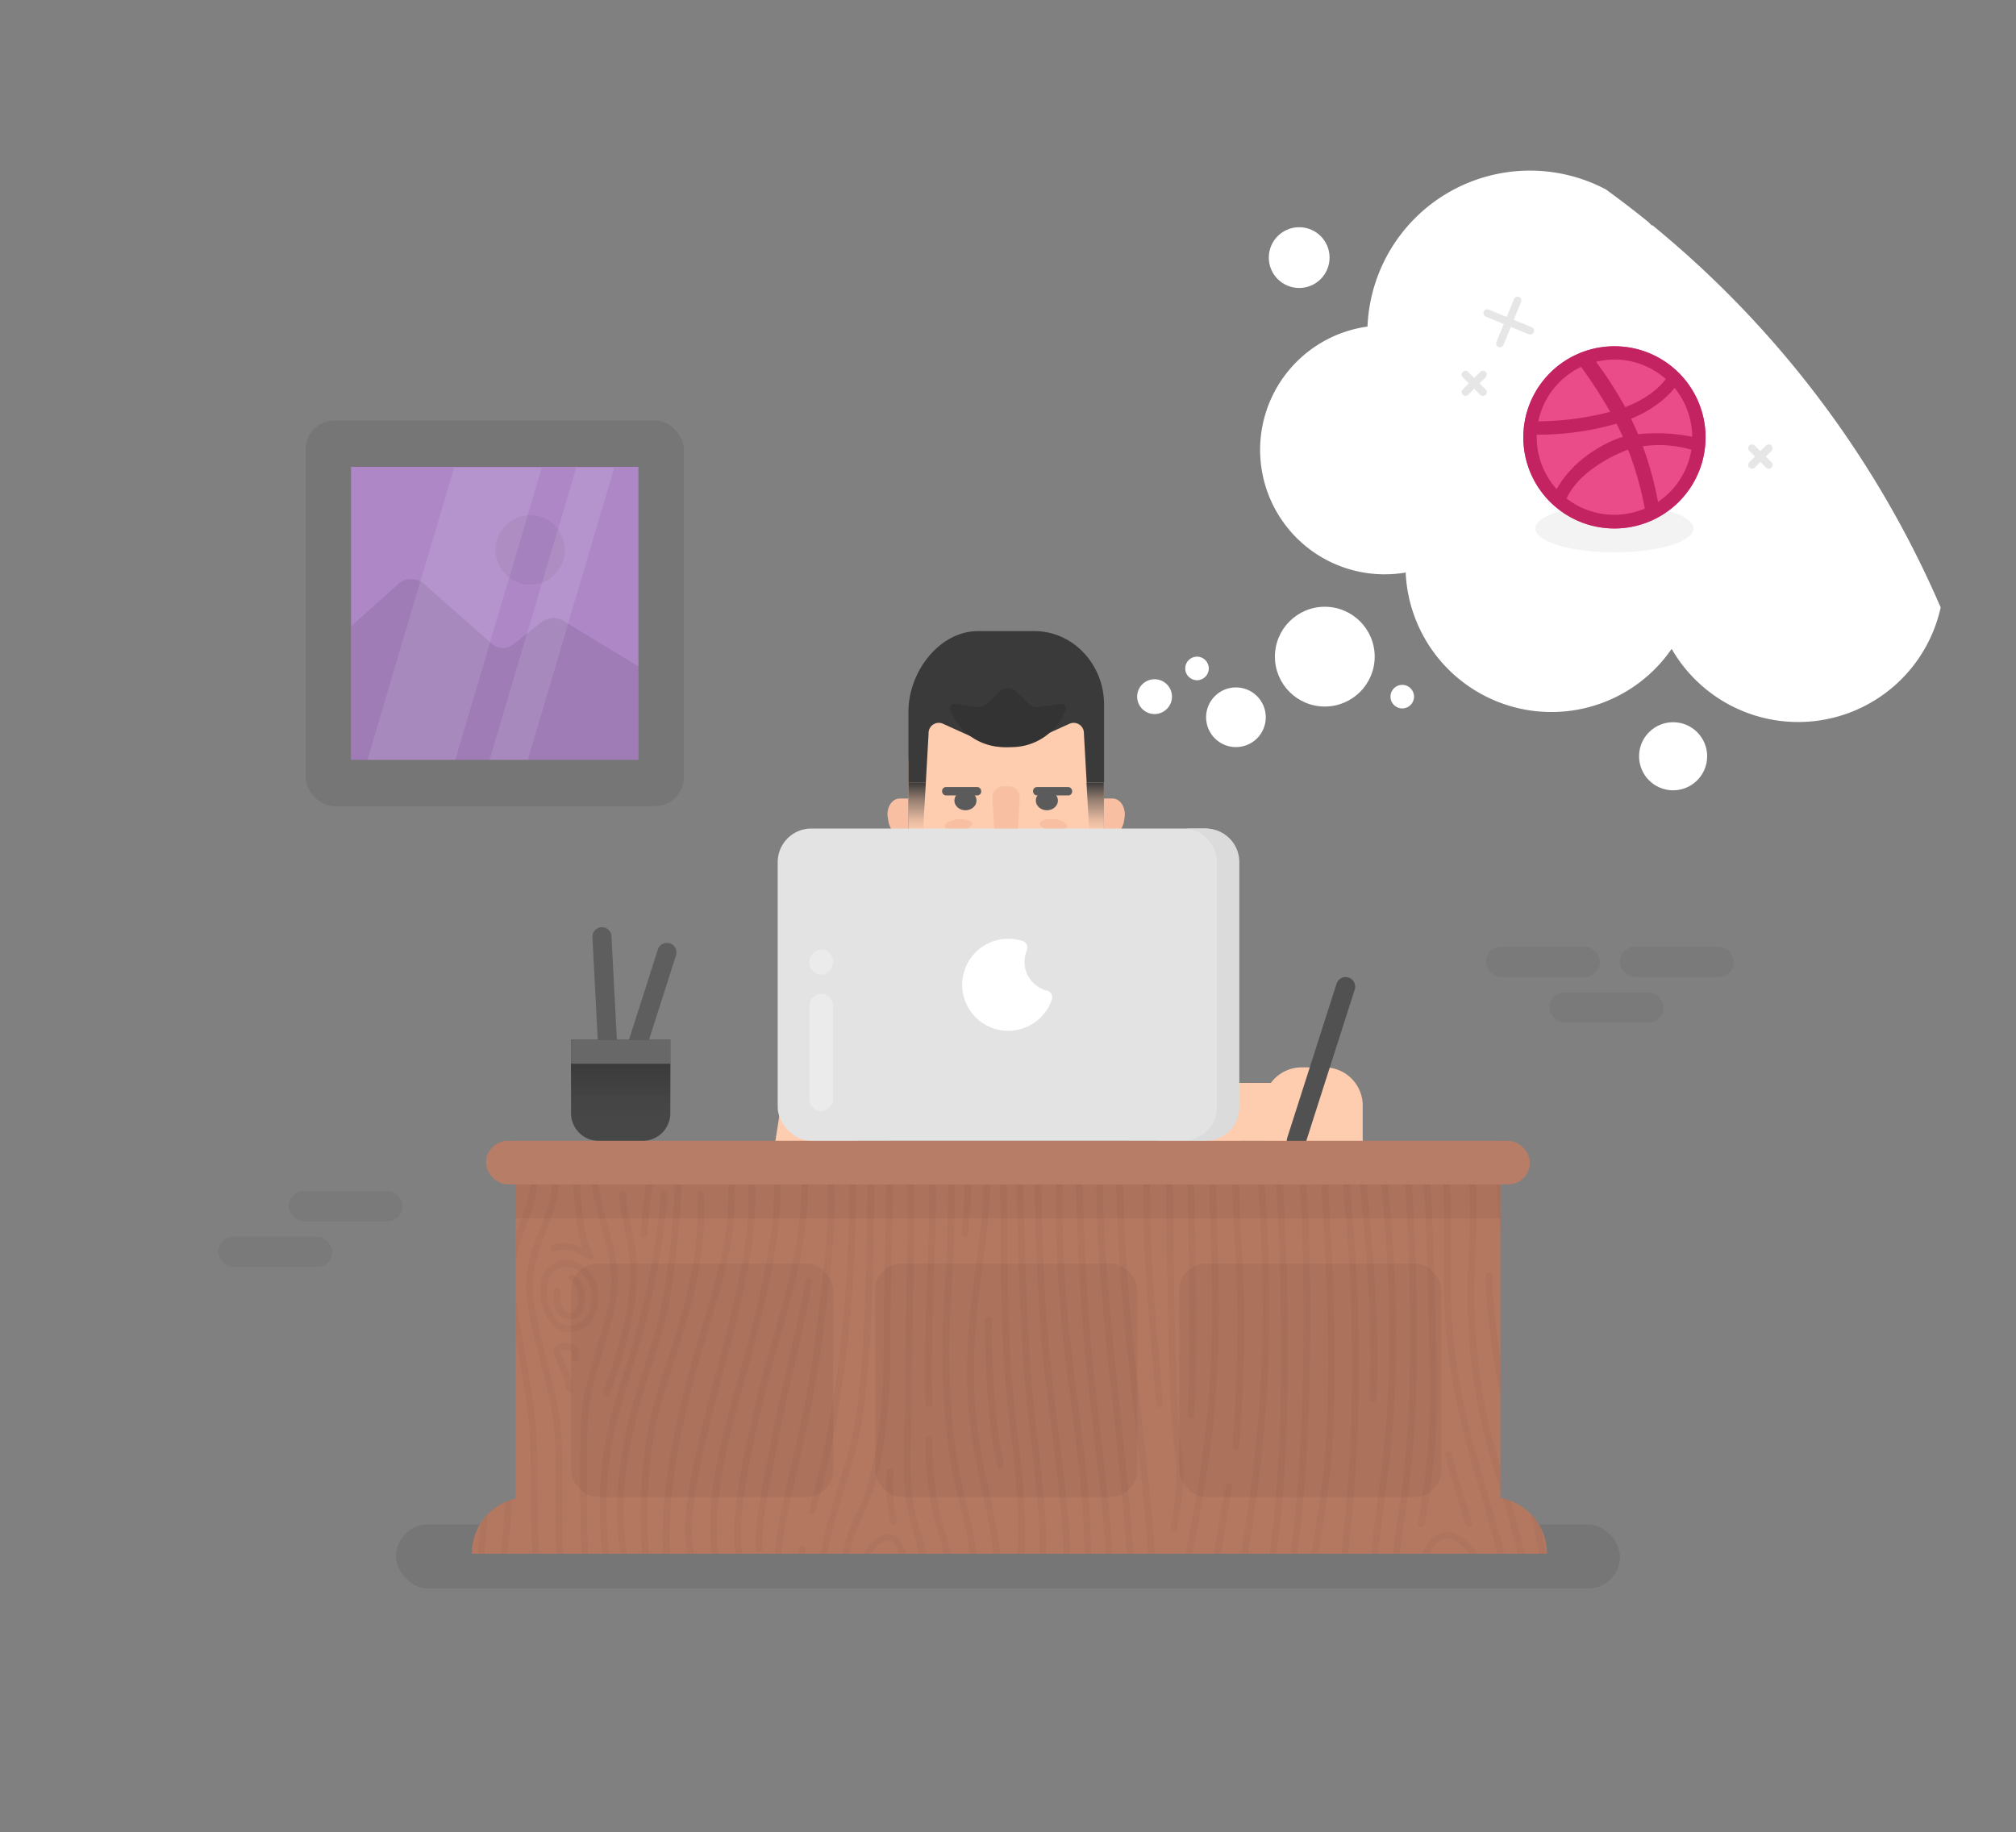 <svg id="ff49b55e-a8a7-431f-a9c3-7c13c638a87d" data-name="Layer 1" xmlns="http://www.w3.org/2000/svg" xmlns:xlink="http://www.w3.org/1999/xlink" viewBox="0 0 528.15 480"><rect x="0" y="0" width="528.15" height="480" fill="#808080" stroke="none"/><defs><linearGradient id="dc2db49e-a3df-48c2-97cc-3abd13ba2a6d" x1="286.91" y1="217.82" x2="286.91" y2="204.98" gradientUnits="userSpaceOnUse"><stop offset="0" stop-color="#3a3a3a" stop-opacity="0"/><stop offset="0.25" stop-color="#3a3a3a" stop-opacity="0.14"/><stop offset="0.64" stop-color="#3a3a3a" stop-opacity="0.53"/><stop offset="1" stop-color="#3a3a3a"/></linearGradient><linearGradient id="c749fe8e-0a85-43b7-b6d5-7917f51c22e5" x1="240.28" y1="217.82" x2="240.28" y2="204.98" xlink:href="#dc2db49e-a3df-48c2-97cc-3abd13ba2a6d"/><clipPath id="1a8f5a34-c679-4c25-9e8f-8a718c2988d4"><path d="M393.07,392.46V298.9h-258v93.71a14.86,14.86,0,0,0-11.47,14.46H405.27A14.86,14.86,0,0,0,393.07,392.46Z" fill="none"/></clipPath><linearGradient id="8223179b-5afc-460d-8355-f6274e1e1599" x1="162.61" y1="292.4" x2="162.61" y2="278.74" xlink:href="#dc2db49e-a3df-48c2-97cc-3abd13ba2a6d"/></defs><title>joaco - sitio web 2016 v02 - Export2</title><rect id="bdead1a5-28a3-4632-839f-a2d7f128872d" data-name="&lt;Rectangle&gt;" x="103.76" y="399.41" width="320.63" height="16.77" rx="8.39" ry="8.39" opacity="0.08"/><circle cx="323.79" cy="187.92" r="7.82" fill="#fff"/><circle cx="302.47" cy="182.52" r="4.56" fill="#fff"/><circle cx="313.59" cy="175.13" r="3.09" fill="#fff"/><circle cx="367.36" cy="182.52" r="3.09" fill="#fff"/><circle cx="347.07" cy="172.04" r="13.07" fill="#fff"/><circle cx="340.36" cy="67.49" r="7.96" fill="#fff"/><circle cx="438.32" cy="198.14" r="8.92" fill="#fff"/><path d="M289.82,311.51h-51.6a5.26,5.26,0,0,1-5.46-4.75L230.65,283h66.74l-2.11,23.76A5.26,5.26,0,0,1,289.82,311.51Z" fill="#3a3a3a"/><polygon points="290.9 335 237.14 335 234.87 284.46 293.17 284.46 290.9 335" fill="#3a3a3a"/><path d="M274.39,244.38l-10.37,1-10.37-1-17.9,3.82a11.43,11.43,0,0,0-9,11.21v27.88a8.47,8.47,0,0,0,8.71,8.21h24a4.67,4.67,0,0,0,3.57-1.62,1.34,1.34,0,0,1,2,0,4.67,4.67,0,0,0,3.57,1.62h24a8.47,8.47,0,0,0,8.71-8.21V259.41a11.43,11.43,0,0,0-9-11.21Z" fill="#3a3a3a"/><path d="M253.35,238.9h21.33a0,0,0,0,1,0,0V247a8.47,8.47,0,0,1-8.47,8.47h-4.39a8.47,8.47,0,0,1-8.47-8.47V238.9a0,0,0,0,1,0,0Z" fill="#f9bfa2"/><polygon points="222.71 310.2 201.81 307.39 205.22 285.59 226.11 288.41 222.71 310.2" fill="#feccae"/><polygon points="305.46 310.2 326.36 307.39 322.95 285.59 302.06 288.41 305.46 310.2" fill="#feccae"/><polygon points="219.83 353.88 205 353.88 201.81 307.39 222.71 310.2 219.83 353.88" fill="#feccae"/><path d="M221,372.2l-14.5-2.05a4,4,0,0,1-3.42-4.34l1.55-16.06,15.64-2.15,3.74,3.2a5.6,5.6,0,0,1,1.9,3.4l1.56,10a4,4,0,0,1-.48,2.61l-2,3.42A4,4,0,0,1,221,372.2Z" fill="#feccae"/><polygon points="308.34 353.88 323.17 353.88 326.36 307.39 305.46 310.2 308.34 353.88" fill="#feccae"/><path d="M307.2,372.2l14.5-2.05a4,4,0,0,0,3.42-4.34l-1.55-16.06-15.64-2.15-3.74,3.2a5.6,5.6,0,0,0-1.9,3.4l-1.56,10a4,4,0,0,0,.48,2.61l2,3.42A4,4,0,0,0,307.2,372.2Z" fill="#feccae"/><path d="M245.37,394h-2.7c-5.62,0-10.18-4.93-10.18-11V353.1a24.8,24.8,0,0,1,2.76-11.41l.61-1.18h25.39v36.34C261.25,386.33,254.14,394,245.37,394Z" fill="#424242"/><path d="M282.28,394H285c5.68,0,10.28-4.93,10.28-11V353.1a24.61,24.61,0,0,0-2.79-11.41l-.62-1.18H266.25v36.34C266.25,386.33,273.43,394,282.28,394Z" fill="#424242"/><rect x="234.97" y="333.03" width="58.2" height="7.47" rx="1.25" ry="1.25" fill="#424242"/><polygon points="301.01 288.55 322.95 285.59 318.92 259.77 296.97 262.73 301.01 288.55" fill="#3a3a3a"/><polygon points="228.71 288.76 205.22 285.59 209.29 259.78 232.79 262.94 228.71 288.76" fill="#3a3a3a"/><path d="M207.48,272.76l24,3.24,3.24-24-12.49-1.82a18.2,18.2,0,0,0-8,1.11A12.79,12.79,0,0,0,207.34,263Z" fill="#3a3a3a"/><path d="M320.69,272.76l-24,3.24-3.24-24,12.49-1.82a18.2,18.2,0,0,1,8,1.11A12.79,12.79,0,0,1,320.83,263Z" fill="#3a3a3a"/><rect x="256.61" y="340.5" width="14.23" height="22.94" fill="#424242"/><path id="c5a1b16d-81f7-444d-a61f-d9f46e5d1d14" data-name="&lt;Path&gt;" d="M263.64,245.52h-.09c-8.21,0-13.51-4.87-18.19-10.89C242,230.31,238,225.87,238,220V200.68a25.55,25.55,0,0,1,25.55-25.55h.09a25.55,25.55,0,0,1,25.55,25.55V220c0,5.9-4,10.34-7.36,14.66C277.15,240.65,271.85,245.52,263.64,245.52Z" fill="#feccae"/><ellipse id="efaffdd2-c8e0-4206-9929-9f7872d51650" data-name="&lt;Path&gt;" cx="274.26" cy="209.74" rx="2.9" ry="2.55" fill="#5b5b5b"/><ellipse id="29baa4b1-7aad-4735-bc1d-5fd5fb08ff47" data-name="&lt;Path&gt;" cx="252.93" cy="209.74" rx="2.9" ry="2.55" fill="#5b5b5b"/><ellipse id="93530940-7bdd-486e-ac80-8d72332622cd" data-name="&lt;Path&gt;" cx="276.01" cy="216.14" rx="1.52" ry="3.59" transform="translate(33.11 468.93) rotate(-84.21)" fill="#f9bfa2"/><path id="e06ef827-c62c-425a-8512-a579671c0364" data-name="&lt;Path&gt;" d="M266.89,231H260.3a.75.75,0,1,1,0-1.5h6.59a.75.75,0,1,1,0,1.5Z" fill="#eaa688"/><path d="M263.59,223.19h0a2.91,2.91,0,0,1-2.91-2.75L260,209.08a2.91,2.91,0,0,1,2.91-3.08h1.32a2.91,2.91,0,0,1,2.91,3.08l-.66,11.36A2.91,2.91,0,0,1,263.59,223.19Z" fill="#f9bfa2"/><rect x="258.3" y="218.95" width="7.45" height="4.24" rx="2.12" ry="2.12" fill="#f9bfa2"/><path d="M291.48,209.21h-2.28v10h1.3c2,0,3.65-1.78,4-4.26l.12-.78C295,211.61,293.52,209.21,291.48,209.21Z" fill="#f9bfa2"/><path d="M235.71,209.21H238v10h-1.3c-2,0-3.65-1.78-4-4.26l-.12-.78C232.14,211.61,233.67,209.21,235.71,209.21Z" fill="#f9bfa2"/><rect x="270.64" y="206.21" width="10.24" height="2.19" rx="1.01" ry="1.01" fill="#5b5b5b"/><rect x="246.81" y="206.21" width="10.24" height="2.19" rx="1.01" ry="1.01" fill="#5b5b5b"/><ellipse id="97c45877-512c-4808-a368-1d6f75b200d7" data-name="&lt;Path&gt;" cx="251.08" cy="216.14" rx="3.59" ry="1.52" transform="translate(-20.54 26.45) rotate(-5.79)" fill="#f9bfa2"/><rect x="260.86" y="236.66" width="5.47" height="2" rx="0.8" ry="0.8" fill="#f9bfa2"/><path id="7b0d26cd-1fa8-4dc6-99e2-4ab1bd174b44" data-name="&lt;Path&gt;" d="M271,165.35H256.23c-10.07,0-18.24,10.57-18.24,21.15V205h4.56l.72-12.81A2.68,2.68,0,0,1,247,189.6l10.62,4.82a14.41,14.41,0,0,0,12,0l10.62-4.82a2.68,2.68,0,0,1,3.72,2.57l.72,12.81h4.56V184.49C289.19,173.92,281,165.35,271,165.35Z" fill="#3a3a3a"/><path d="M265,195.74h-1.92a15.06,15.06,0,0,1-13.32-8l-.78-1.49a1.25,1.25,0,0,1,1.28-1.83l5.73.81a3.15,3.15,0,0,0,2.61-.83l3.55-3.37a2.76,2.76,0,0,1,3.8,0l3.55,3.37a3.15,3.15,0,0,0,2.61.83l5.73-.81a1.25,1.25,0,0,1,1.28,1.83l-.78,1.49A15.06,15.06,0,0,1,265,195.74Z" fill="#333"/><polygon points="289.19 217.82 285.38 217.82 284.63 204.98 289.19 204.98 289.19 217.82" fill="url(#dc2db49e-a3df-48c2-97cc-3abd13ba2a6d)"/><polygon points="238 217.82 241.81 217.82 242.56 204.98 238 204.98 238 217.82" fill="url(#c749fe8e-0a85-43b7-b6d5-7917f51c22e5)"/><path d="M393.07,392.46V298.9h-258v93.71a14.86,14.86,0,0,0-11.47,14.46H405.27A14.86,14.86,0,0,0,393.07,392.46Z" fill="#b47860"/><g opacity="0.5"><g clip-path="url(#1a8f5a34-c679-4c25-9e8f-8a718c2988d4)"><path d="M321.39,619.87c2.37-18.05,6.16-23.21-5.09-74.59S303,448.9,312.16,403.62s5.62-69.77,5.62-93" fill="none" stroke="#aa6f5b" stroke-linecap="round" stroke-linejoin="round" stroke-width="1.75"/><path d="M323.78,378.9c3-40.83,0-51.27,0-68.25" fill="none" stroke="#aa6f5b" stroke-linecap="round" stroke-linejoin="round" stroke-width="1.75"/><path d="M321.93,389.46s-7.69,41.11-8.28,65,1.48,53.61,8.28,90.27,10.06,32.22,4.44,76.38-4.92,55-5,69.44-3,16.11-2.13,31.94,4.59,13.61,4.51,31.11,0,41.06,0,41.06" fill="none" stroke="#aa6f5b" stroke-linecap="round" stroke-linejoin="round" stroke-width="1.75"/><path d="M330.51,310.66c1.59,26,3,55.09-5.38,101.33s-5.86,82.19,1.24,123,12.43,40,5.92,93.88-4.74,54.72-4.74,65,7.86,17,7.68,26.66-5.88,15.55-6,26.11.48,32.07,1.27,48" fill="none" stroke="#aa6f5b" stroke-linecap="round" stroke-linejoin="round" stroke-width="1.75"/><path d="M335.23,310.66s2.95,43.25,0,80.47-9.75,36.94-8.86,75.13,5,57.08,8.86,79,9.78,27.5,6.23,58.61-9.59,43.21-8.28,82.77c0,0-.2,12.13,3.65,21.29s4.24,16.3.3,28-3.55,26.2-3.35,31.76,1.47,27,1.47,27" fill="none" stroke="#aa6f5b" stroke-linecap="round" stroke-linejoin="round" stroke-width="1.75"/><path d="M341.35,310.66c1.19,12.4,2.47,65.47-2.86,99.63s-7.68,44.11-5.46,70.13c3.25,38.19,8.71,64,11.08,72.91s7.1,30,3.25,50.83-8,45.55-7.4,68.88,1,25.46,2.57,32.87,5.32,10.55,2.56,26.29.59,48.37,2,62.44" fill="none" stroke="#aa6f5b" stroke-linecap="round" stroke-linejoin="round" stroke-width="1.75"/><path d="M347.07,310.66c.69,12.41,3.25,49.31.44,75.89-1.38,13-8.14,49.58-9,63.47s2.07,43.33,4.05,58.33,11.33,53.89,11.93,75.27-5.62,30.83-7.59,52.22-.39,37.31,0,49.16,4.93,23.05,4.93,36-1.18,11.62-2,27,2.86,46.7,2.86,46.7" fill="none" stroke="#aa6f5b" stroke-linecap="round" stroke-linejoin="round" stroke-width="1.75"/><path d="M346.42,471.4a148.56,148.56,0,0,1,0-50.27" fill="none" stroke="#aa6f5b" stroke-linecap="round" stroke-linejoin="round" stroke-width="1.75"/><path d="M352.7,310.66a462.52,462.52,0,0,1,1.81,70.47c-2,37.57-9.24,55,1.87,93s8.74,67.22,7.56,85.55-8.28,42.5-4.14,88.61,10.81,40.83,7.1,88.61c-2.24,28.89,2.07,57.72,2.07,57.72" fill="none" stroke="#aa6f5b" stroke-linecap="round" stroke-linejoin="round" stroke-width="1.75"/><path d="M358,566.56c2.76-29.44-1.34-87.67-9.21-87.66-5.36,0-2.34,18.69,0,31.09" fill="none" stroke="#aa6f5b" stroke-linecap="round" stroke-linejoin="round" stroke-width="1.75"/><path d="M362.76,310.66c1.59,16.24,3.85,44.64,0,74.91s-8.45,60.83.21,90.55,11.33,53.05,6,99.72-4.44,59.16-1.48,82.77,8.28,39.16,5.62,82.77c0,0-2.69,19.67.72,53.28" fill="none" stroke="#aa6f5b" stroke-linecap="round" stroke-linejoin="round" stroke-width="1.75"/><path d="M369,310.66s3.85,50.75-1.48,84.08-3.25,59.44,1.48,76.66S379,498.89,379,528.89s-7.29,65.55-7.34,96.38,7.64,54.57,8.53,81.45-1.78,48.45-2.07,62.8a215,215,0,0,0,.89,25.13" fill="none" stroke="#aa6f5b" stroke-linecap="round" stroke-linejoin="round" stroke-width="1.75"/><path d="M396.19,421.12c-3.85-22.22-11.12-38.1-14.79-59.3S379.81,329,379,310.66" fill="none" stroke="#aa6f5b" stroke-linecap="round" stroke-linejoin="round" stroke-width="1.75"/><path d="M372.37,399.18a195.09,195.09,0,0,0,3.11-41.11c-.43-11.81-.71-36.73-1.64-47.42" fill="none" stroke="#aa6f5b" stroke-linecap="round" stroke-linejoin="round" stroke-width="1.75"/><path d="M379.47,381.12c.89,4.17,5.33,18.05,5.33,18.05" fill="none" stroke="#aa6f5b" stroke-linecap="round" stroke-linejoin="round" stroke-width="1.75"/><path d="M378.73,402.23c-5.33.56-11.24,12.78-8,42.5s10.06,41.39,13.31,41.66,10.95-35.55,10.36-50.55C393.54,413.61,384.06,401.68,378.73,402.23Z" fill="none" stroke="#aa6f5b" stroke-linecap="round" stroke-linejoin="round" stroke-width="1.75"/><path d="M382.35,428.62C381.24,432,383.47,452,386.54,452s4.32-40.28-6.15-39.16,1,56.94,1,56.94" fill="none" stroke="#aa6f5b" stroke-linecap="round" stroke-linejoin="round" stroke-width="1.75"/><path d="M395.48,473.62s-5.5,20.83-5.73,38.05-1.41,45.4-5.64,71.65c-3.47,21.5-6.32,43.14-1.24,87.23,6.37,55.29,3.85,59.16,3,79.72s0,44.39,0,44.39" fill="none" stroke="#aa6f5b" stroke-linecap="round" stroke-linejoin="round" stroke-width="1.75"/><path d="M399.15,446.26s1.48,35-1.78,52.45-1.48,42.13-4.73,62.68-7.17,44.72-5.51,84.16,7.34,56.11,6,82.22-.59,58.55,0,66.89" fill="none" stroke="#aa6f5b" stroke-linecap="round" stroke-linejoin="round" stroke-width="1.75"/><path d="M393.11,608.33c.17-13.05,4.56-41.39,4.56-41.39s8.28-64.72,6.21-115.83-12.56-60.17-16.75-88.37c-3.66-24.63-.4-36.82-1.3-52.09" fill="none" stroke="#aa6f5b" stroke-linecap="round" stroke-linejoin="round" stroke-width="1.75"/><path d="M390.09,334.18c0,7.7,1.48,19.45,3.75,30.6,4.59,22.64,10.8,32.62,13.9,71s1.79,61.77,0,84.27-6.42,62.22-8.1,76.11-5.82,30-2.56,58.61,7.17,31.66,7.14,60.27,1.15,79.66,1.15,79.66" fill="none" stroke="#aa6f5b" stroke-linecap="round" stroke-linejoin="round" stroke-width="1.75"/><path d="M404.21,596.13s10.22-72,10.22-111.13-2-66.66-11.14-103.88a378.3,378.3,0,0,1-10.18-70.47" fill="none" stroke="#aa6f5b" stroke-linecap="round" stroke-linejoin="round" stroke-width="1.75"/><path d="M399.48,310.66A379.52,379.52,0,0,0,408.22,375c7.69,33.33,11,71.11,11,92.77s-1.26,59.72,1,84.44,10.54,53.33,10.84,85.27-9.68,54.91-12.23,68.24c-2.67,14-2.56,58.74-1.58,88.92" fill="none" stroke="#aa6f5b" stroke-linecap="round" stroke-linejoin="round" stroke-width="1.75"/><path d="M405.36,310.66c.36,12.15,5.82,67.69,13.12,68.25s-1.38-44.23-1.18-68.25" fill="none" stroke="#aa6f5b" stroke-linecap="round" stroke-linejoin="round" stroke-width="1.75"/><path d="M411,315.76s2.55,31.29,6.1,49.63" fill="none" stroke="#aa6f5b" stroke-linecap="round" stroke-linejoin="round" stroke-width="1.75"/><path d="M418.87,412.77c.79-21.46-3.94-30.53-3.94-30.53" fill="none" stroke="#aa6f5b" stroke-linecap="round" stroke-linejoin="round" stroke-width="1.75"/><path d="M425.54,310.66s2.79,36.21.63,62.88-4.34,38.33-2.37,63.7,4.73,26.48,6.51,58.14-.39,38.15,2.37,61.11,6.31,59.26,5.72,76.85-6.71,46.29-9.47,72.4.28,50.92,1.82,68,1.34,21,1.34,21" fill="none" stroke="#aa6f5b" stroke-linecap="round" stroke-linejoin="round" stroke-width="1.75"/><path d="M433.76,614.72s-5-35.65-7.4-49.16A275.88,275.88,0,0,1,423,518.61c.38-12.68.8-43.79,0-58.05" fill="none" stroke="#aa6f5b" stroke-linecap="round" stroke-linejoin="round" stroke-width="1.75"/><path d="M432.09,310.66s2.86,41.76-1,75.5-.3,52.19,2.66,70.8,3.25,42.13,3,58.14,2.66,48.45,4.44,68.48S448.7,623,438.46,683a294.84,294.84,0,0,0-3.22,67.77c2.66,36.39,3.48,36.33,3.22,43.83" fill="none" stroke="#aa6f5b" stroke-linecap="round" stroke-linejoin="round" stroke-width="1.75"/><path d="M438.46,310.66s2.93,36,0,68.25-5.34,30.55-.28,67.35,3.87,52.91,4.16,72.36,9.47,74.44,9.17,111.66-5,43.33-8.13,67.77-3.71,34.16-2.82,51.66,4.38,31.89,3.82,44.94" fill="none" stroke="#aa6f5b" stroke-linecap="round" stroke-linejoin="round" stroke-width="1.75"/><path d="M441.75,425.84c-2.07-29.16,2.37-21.94,5.62-42.5S450,310.66,450,310.66" fill="none" stroke="#aa6f5b" stroke-linecap="round" stroke-linejoin="round" stroke-width="1.75"/><path d="M442.34,386.68c4.14-29.44,2-76,2-76" fill="none" stroke="#aa6f5b" stroke-linecap="round" stroke-linejoin="round" stroke-width="1.75"/><path d="M448.82,400.57c-3.14.69-3.81,4.72-3.07,18.33s4,21,5.78,20.83,5.61-1.53,5-17.78S452.76,399.7,448.82,400.57Z" fill="none" stroke="#aa6f5b" stroke-linecap="round" stroke-linejoin="round" stroke-width="1.75"/><path d="M449.59,421.19s.59,16,3,12.29S451,408.9,451,408.9" fill="none" stroke="#aa6f5b" stroke-linecap="round" stroke-linejoin="round" stroke-width="1.75"/><path d="M452.7,445.35c-1.66,8.27-2.51,15.08-6.07,14s-4.29-28.05-4.29-28.05" fill="none" stroke="#aa6f5b" stroke-linecap="round" stroke-linejoin="round" stroke-width="1.75"/><path d="M451,534.73s-5.15-33.05-2.22-55.83,12.76-27.5,13.05-53-7.69-31.39-7.1-56.52,2.37-58.67,2.37-58.67" fill="none" stroke="#aa6f5b" stroke-linecap="round" stroke-linejoin="round" stroke-width="1.75"/><path d="M464.24,310.66s-2.28,36.69-2.36,48.67a167.12,167.12,0,0,0,3,33.79c2.22,12.22,4.72,16.9,4.72,35.37s-5,30.83-10.5,47.36-3.55,38.61-2.07,55.55,4.29,41.52,5.92,68.47.59,58.47-1.18,75.83S453,710.13,450,717.21,445.3,731,448.26,745s9.76,15.55,13.46,28.89,2.51,20.78,2.51,20.78" fill="none" stroke="#aa6f5b" stroke-linecap="round" stroke-linejoin="round" stroke-width="1.75"/><path d="M470.55,310.66c0,15.45-2.95,26.54.14,62.14,3.77,43.59,7.46,41.39,4.2,73.47s-12.11,32.27-13,58,5.72,49.07,7.15,76,1.43,70.83,3.5,95.27,6.71,39.07,9.86,48.14,7.5,13,4.73,28.33-5.52,24.3-4.93,42.63" fill="none" stroke="#aa6f5b" stroke-linecap="round" stroke-linejoin="round" stroke-width="1.75"/><path d="M481.47,431.26c.54-20.68-2.67-46.46-3.87-69.3-1.18-22.56-.34-42.24-.94-51.3" fill="none" stroke="#aa6f5b" stroke-linecap="round" stroke-linejoin="round" stroke-width="1.75"/><path d="M473.11,477.41a17.08,17.08,0,0,1,1.71-7.68" fill="none" stroke="#aa6f5b" stroke-linecap="round" stroke-linejoin="round" stroke-width="1.75"/><path d="M486.87,687.08c-1.3-20.55-3.7-63.19-4.29-83.75s-6.71-51.66.39-70.74,9.07-33.89,8.48-43.7-7.69-9.63-10.95-15.92,1.08-27,1-36.29" fill="none" stroke="#aa6f5b" stroke-linecap="round" stroke-linejoin="round" stroke-width="1.75"/><path d="M498.21,671.34A380.89,380.89,0,0,0,495,626.46c-1.94-14.58-4.32-20.72-5.1-40.16s10.27-50.74,12.44-65.74,2.56-37,1.38-53.51-3-52.59-3.75-67.87-2.85-63.11.39-88.52" fill="none" stroke="#aa6f5b" stroke-linecap="round" stroke-linejoin="round" stroke-width="1.75"/><path d="M483.63,462c-.92,7.41,2.7,14.81,6.2,12.59s.25-27-1.83-45.92-2.66-45.55-3.84-65-.38-34.74-2-53.06" fill="none" stroke="#aa6f5b" stroke-linecap="round" stroke-linejoin="round" stroke-width="1.75"/><path d="M485.43,572.36A145.94,145.94,0,0,1,488,544.45c2.87-14.58,9.08-27.73,9.82-49.63s-1.63-48-2.81-60.77-2.61-53.57-3.32-72.09" fill="none" stroke="#aa6f5b" stroke-linecap="round" stroke-linejoin="round" stroke-width="1.75"/><path d="M490.08,310.66c1.61,13,1.61,44.92,1.61,44.92" fill="none" stroke="#aa6f5b" stroke-linecap="round" stroke-linejoin="round" stroke-width="1.75"/><path d="M507.29,310.66c-1.91,20.55-1.92,51.44-1.92,62.83s1,50.27,1.81,61.38,2.78,42.36,3.81,56.94-.15,30.41-1.33,42.91-8,28.75-9.17,39.86,4,28.61,5.18,40.14,2.22,39.72,3,54,1.92,31.8,4.24,42.5.64,18.75-.09,23.84-1.18,12.13,0,30.88.89,28.7.89,28.7" fill="none" stroke="#aa6f5b" stroke-linecap="round" stroke-linejoin="round" stroke-width="1.75"/><path d="M526.76,549.84a96.85,96.85,0,0,1-5.92-15.94c-4.93-18.7-6.51-99.62-6.81-118.51s-1.57-73.35-.39-104.73" fill="none" stroke="#aa6f5b" stroke-linecap="round" stroke-linejoin="round" stroke-width="1.75"/><path d="M526.76,528.81a138.23,138.23,0,0,1-2.47-18c-3.25-40.8-3-174.36-4-200.18" fill="none" stroke="#aa6f5b" stroke-linecap="round" stroke-linejoin="round" stroke-width="1.75"/><path d="M359.65,366.54c.84-16-.35-35.47-2.51-55.89" fill="none" stroke="#aa6f5b" stroke-linecap="round" stroke-linejoin="round" stroke-width="1.75"/><path d="M301.71,455.49c-.59,4.17-.59,13.33-.59,13.33.79,14.63,2.5,31.48,3.65,40.74s4.24,27.41,8,43.1,7.18,36.17,6.51,45.23c-.7,9.41-4.74,29.26-5.62,41.66s-1.54,28.15-1.28,36.66c.39,12.9-3.75,26.66-3.55,41.56.14,10.45,2.67,25.2,3.75,34.64s-.48,30.18-.59,42.24" fill="none" stroke="#aa6f5b" stroke-linecap="round" stroke-linejoin="round" stroke-width="1.75"/><path d="M312,370.8c1-15.62,0-60.15,0-60.15" fill="none" stroke="#aa6f5b" stroke-linecap="round" stroke-linejoin="round" stroke-width="1.75"/><path d="M307.46,400.49s2.83-11.75,1.05-21.58-2.11-68.25-2.11-68.25" fill="none" stroke="#aa6f5b" stroke-linecap="round" stroke-linejoin="round" stroke-width="1.75"/><path d="M303.78,367.79c-1.7-21-3.4-34.89-3.4-57.14" fill="none" stroke="#aa6f5b" stroke-linecap="round" stroke-linejoin="round" stroke-width="1.75"/><path d="M42.73,310.66c0,.07,2,48,2.27,93s1.18,108.51,5.92,127.86,10.13,21.94,9.8,43.15-7.43,17.41-4.77,50,7.1,37,9.47,85.09-2.37,41.61,0,84.94" fill="none" stroke="#aa6f5b" stroke-linecap="round" stroke-linejoin="round" stroke-width="1.75"/><path d="M50.19,370.8c1.88-21.11-.14-42.25-1.05-60.15" fill="none" stroke="#aa6f5b" stroke-linecap="round" stroke-linejoin="round" stroke-width="1.75"/><path d="M65.41,310.66c.68,8.54.2,38.62-.79,49.17s-5.13,15.92-5.09,27.59,4.9,15.18,6.57,25.74.8,24.07,0,54.14,5.23,102.15,4.05,128.83-6.8,28-6.8,45.11,8.58,52,9,80.7-1.33,52.58,0,72.7" fill="none" stroke="#aa6f5b" stroke-linecap="round" stroke-linejoin="round" stroke-width="1.75"/><path d="M65.11,601.82c.15,5.12-.67,20.54-4.4,20.54-2.55,0-1.38-17.14.8-25.34s3.34-11.88,3.62-25.21-1.64-44.3-2.24-56.52-3-36.53-2.18-61.66.48-31.25-1.18-39.72-6.1-13.75-6.1-24.58c0-17.08,3.89-24.06,4.88-33.75,1.79-17.41-1.17-33.53-1.48-44.92" fill="none" stroke="#aa6f5b" stroke-linecap="round" stroke-linejoin="round" stroke-width="1.75"/><path d="M58,533.34s-2.81-29.11-4-46.5-1.18-25.72-1.33-37.11,1.23-27-1.44-44" fill="none" stroke="#aa6f5b" stroke-linecap="round" stroke-linejoin="round" stroke-width="1.75"/><path d="M72.36,310.66c.45,9.86-.15,38.11-.9,50.2-.59,9.63-5.38,14.16-5.49,25.46-.15,15.56,6.92,15.92,7.91,23.52s-.79,64.06-.2,89.43,2.56,57.41,2.37,81.3-.93,33.7-3.62,41.11-8.81,22.76,3,52c10.06,25,8.16,50,8.36,72.22s.79,48.74.79,48.74" fill="none" stroke="#aa6f5b" stroke-linecap="round" stroke-linejoin="round" stroke-width="1.75"/><path d="M77,372.61c-4.34.19-5.92,6.48-6.11,13.8s2.56,15.18,6.11,15,6.51-6.39,6.41-13.52S82.37,372.38,77,372.61Z" fill="none" stroke="#aa6f5b" stroke-linecap="round" stroke-linejoin="round" stroke-width="1.75"/><path d="M76.06,378.72c-1.28,3-2.28,17.41,1.13,17.31s2.12-11.57,2.12-11.57" fill="none" stroke="#aa6f5b" stroke-linecap="round" stroke-linejoin="round" stroke-width="1.75"/><path d="M78.82,310.66c.06,16.94-2.35,46.65.73,53.39,4,8.81,8.34,11.34,8.34,23s-8.4,19-8.34,27.59S79,467.51,79,485.7s1.63,67.77,2.22,79.3,1.33,31.39-.59,43.47-8.2,21.67-7,38.61c1.57,21.37,10.15,29.44,12.17,38.47s3,31.94,3.2,42.36.91,66.75.91,66.75" fill="none" stroke="#aa6f5b" stroke-linecap="round" stroke-linejoin="round" stroke-width="1.75"/><path d="M84.54,310.66c.7,16.66-2.16,35.89.9,48.29,2.23,9.06,7.76,12.87,7.76,27s-7.08,21.94-7.38,35.49c-.23,10.76-.3,60.2-.3,81.31s3,104.44,5.72,112,7.1,12.41,7.69,31.85-5.31,28.52-5.32,37.4,0,23.94.93,44.45c1,20.2,1.82,52.07,1.43,66.14" fill="none" stroke="#aa6f5b" stroke-linecap="round" stroke-linejoin="round" stroke-width="1.75"/><path d="M91.59,427.51c.74-17.36,7-26.66,7.39-41.8s-2.85-16.79-6.54-30.14C88.7,342,90.34,331.3,90,310.66" fill="none" stroke="#aa6f5b" stroke-linecap="round" stroke-linejoin="round" stroke-width="1.75"/><path d="M91.74,436.68s-.59,38.61,0,56.25.59,62.91,1.48,78.74S95,601.8,98,612.91s6.21,16.94,6.51,34.72S100,676.94,99.88,690s-.15,25.69.89,44.16,2.66,45.08,2.66,60.5" fill="none" stroke="#aa6f5b" stroke-linecap="round" stroke-linejoin="round" stroke-width="1.75"/><path d="M99,560.37s-.63-45.37-1-61.11-1-32.4-1-51.66,4.14-37.78,6.51-50,3-25-2.76-38.15-4.93-42.69-4.73-48.8" fill="none" stroke="#aa6f5b" stroke-linecap="round" stroke-linejoin="round" stroke-width="1.75"/><path d="M102.29,451.48a187.43,187.43,0,0,1,5.92-45.73c4.15-15,3.6-34.33,0-49.21s-4.59-34-4.78-45.89" fill="none" stroke="#aa6f5b" stroke-linecap="round" stroke-linejoin="round" stroke-width="1.75"/><path d="M108.7,433.59s1.88-11.73,2.79-15.43,4.81-20,5-35-1.38-25.74-3.75-38S110,322.87,110,310.66" fill="none" stroke="#aa6f5b" stroke-linecap="round" stroke-linejoin="round" stroke-width="1.75"/><path d="M115.9,310.66c.2,8.15,1.18,29.18,3.16,44.36a229.1,229.1,0,0,1,1.78,43.7c-.79,15.92-6.11,32.78-11.24,45.74s-7.3,28.15-6.31,39.44,8.09,40.55,10.65,51.48,5.52,35.18,3.16,48.14-4.54,20.37-2.17,29.63,10.26,26.29,10.65,38.52,0,41.64,0,53.23,1.78,80,1.58,89.77" fill="none" stroke="#aa6f5b" stroke-linecap="round" stroke-linejoin="round" stroke-width="1.75"/><path d="M121.43,310.66c.2,10.93,1.78,32.32,3.35,48.25s3.35,32.41,1,50.74-11.4,37.4-14.28,49.81-3.27,28,1.85,49.81,9.27,39.63,9.86,55.37-5.37,33-5.05,41,11.17,26.37,12.74,37.85a142.94,142.94,0,0,1,1.38,20.37" fill="none" stroke="#aa6f5b" stroke-linecap="round" stroke-linejoin="round" stroke-width="1.75"/><path d="M133.66,310.66c-.39,6.3-5.31,10.15-4.54,27.51.63,14.07,3.75,25.28,4.14,49.21s-6.71,45.6-10.85,55.78a93.8,93.8,0,0,0-7.31,40.18c.6,17.22,6.32,35,9.87,50s5.13,31.85,3.35,46.48-5.78,23.7-4.17,30.18S136.81,632.4,137,642.77s1.38,29.26,1.58,46.85.2,30.37,0,43.89.79,45.59,1.18,61.15" fill="none" stroke="#aa6f5b" stroke-linecap="round" stroke-linejoin="round" stroke-width="1.75"/><path d="M132.28,445c-9.85,1.11-14,34.81-11.45,50.18s3.95,12.78,8.68,15.18,5.72,19.44,11.24,19.26,7.87-21.66,8.28-45C149.38,465.43,142.14,443.9,132.28,445Z" fill="none" stroke="#aa6f5b" stroke-linecap="round" stroke-linejoin="round" stroke-width="1.75"/><path d="M132.28,462.79c-2.75,26.29,3.25,53.14,8.47,53.14,4.34,0,1.8-64.92-7.1-64.44-8,.43-10.55,37.95-5.52,51.14" fill="none" stroke="#aa6f5b" stroke-linecap="round" stroke-linejoin="round" stroke-width="1.75"/><path d="M138.19,499.82a157.75,157.75,0,0,0-2-24.81" fill="none" stroke="#aa6f5b" stroke-linecap="round" stroke-linejoin="round" stroke-width="1.75"/><path d="M136.22,408.24c0,15.18-6.8,24.7-4.58,28.59s7.05,5.74,8.53,3.89-3.34-11.85-3.34-11.85" fill="none" stroke="#aa6f5b" stroke-linecap="round" stroke-linejoin="round" stroke-width="1.75"/><path d="M139.77,310.66c-.48,8.24-6.81,14.59-5.72,27.51,1,11.33,5.13,25.55,5.72,39.44s-1,30.17,3.94,53.69,11.44,32.41,10.85,61.3-3.75,33.15-7.5,43.52-5.14,19.26-2.86,34.63,12.53,31.48,13.71,46.29-5.33,27-4.93,35.55,1,36.66,1.38,56.48.79,68.18,1.58,85.59" fill="none" stroke="#aa6f5b" stroke-linecap="round" stroke-linejoin="round" stroke-width="1.75"/><path d="M160.68,492.78c0-11-1.33-28.05-4.29-41.3s-8-26.06-9.32-39.11,0-28.75-1.13-39.16-6.11-23.33-7.15-34.16,6.21-19.78,6.71-28.39" fill="none" stroke="#aa6f5b" stroke-linecap="round" stroke-linejoin="round" stroke-width="1.75"/><path d="M145,327.07c4-2,9.62,2.11,9.62,2.11-2.51-3.83-3-12-3.6-18.53" fill="none" stroke="#aa6f5b" stroke-linecap="round" stroke-linejoin="round" stroke-width="1.75"/><path d="M148.7,331c-4.59,0-6.8,3.47-6.21,8.54s3.55,9.24,7.2,8.54,5.23-1.81,6.12-6.94S152.59,331,148.7,331Z" fill="none" stroke="#aa6f5b" stroke-linecap="round" stroke-linejoin="round" stroke-width="1.75"/><path d="M145.93,338.16c0,3.38.25,7.13,3.87,6.57s3.33-8.33,0-10" fill="none" stroke="#aa6f5b" stroke-linecap="round" stroke-linejoin="round" stroke-width="1.75"/><path d="M150.62,355.83c1.33-3.75-4.44-3.75-4.68-2.08s2.61,5.28,3.22,10" fill="none" stroke="#aa6f5b" stroke-linecap="round" stroke-linejoin="round" stroke-width="1.75"/><path d="M163.49,685.55c-.74-12.36-.89-32.22,3.55-47.22a59.81,59.81,0,0,0,0-35.55c-2.66-9.17-7.25-21-9.69-37.5s1-20.28,4.66-34.16,4.88-35.83,3.7-52.91-4-28.33-7.65-44.44-4.92-24-5.08-33.15-.29-22,.31-30.46,5.77-20.69,7.4-30.58-3.44-18.92-4.73-28.91" fill="none" stroke="#aa6f5b" stroke-linecap="round" stroke-linejoin="round" stroke-width="1.75"/><path d="M158.9,364.83c12.88-34.93,4.33-40,4.25-52" fill="none" stroke="#aa6f5b" stroke-linecap="round" stroke-linejoin="round" stroke-width="1.75"/><path d="M168.74,323.35a102.23,102.23,0,0,1,1.41-12.7" fill="none" stroke="#aa6f5b" stroke-linecap="round" stroke-linejoin="round" stroke-width="1.75"/><path d="M168.07,461.94c-2.13-20.14-9.37-43.41-10-63.22s3.6-30.18,8.11-44.81,7.73-34.63,7.73-41.11" fill="none" stroke="#aa6f5b" stroke-linecap="round" stroke-linejoin="round" stroke-width="1.75"/><path d="M163.83,578.33c-2.56-13.33-3.55-28.52,3.35-48.7S172.71,472,172.71,472c-.39-27.78-9.47-56.11-10.18-73.51s5.44-35.18,9.19-46.66,5.23-27.69,6-41.21" fill="none" stroke="#aa6f5b" stroke-linecap="round" stroke-linejoin="round" stroke-width="1.75"/><path d="M178.63,472.85c-.79-19.93-4.34-26.18-7.3-45.34S167,385.94,172.51,367s12-33.19,11-54.16" fill="none" stroke="#aa6f5b" stroke-linecap="round" stroke-linejoin="round" stroke-width="1.75"/><path d="M191.65,310.66c0,9.28,0,14.78-6.51,36-5.91,19.29-11.83,42.4-10.45,62s8.09,47,8.88,61.66,2.56,34.63-4.93,59.26-5.92,38.7-3.55,54.62,7.3,30.37,7.1,47.12-.79,31.21-7.69,43.24-12,26.29-11.25,43.15c1,21.69,20.18,42.76,20.32,58.14.11,11.85-5.13,13.19-5.81,18.74" fill="none" stroke="#aa6f5b" stroke-linecap="round" stroke-linejoin="round" stroke-width="1.75"/><path d="M178.63,560.37c.2-7.59,2.56-19.26,4.93-27.78s5.33-27.78,5.83-50.37-8.79-70.74-9-80.82,4.14-27.13,9-45.12,8.17-33.41,7.58-45.63" fill="none" stroke="#aa6f5b" stroke-linecap="round" stroke-linejoin="round" stroke-width="1.75"/><path d="M203.68,310.66c0,10.55-1.93,22.88-7.3,42.88-4,14.89-9.35,31.29-9.41,46.11s5.72,43.89,7.27,67-2.59,51.65-2.59,59.63c0,10.37,4.85,21.48,3.71,38.89s-5.09,26.46-4.89,36.56,2.76,21.21,2.76,35.1-2.17,23.33,1,37.78c3.54,16,7.65,40,7.26,58.14s-5.92,42.07-4.54,61.89" fill="none" stroke="#aa6f5b" stroke-linecap="round" stroke-linejoin="round" stroke-width="1.75"/><path d="M210.83,310.66c-.13,19.11-6.72,35.9-10.9,52.69-3.62,14.57-7.58,31.8-6.51,42.4,1.36,13.5,5.92,45.14,6.31,67.1s.79,74.74.79,87.52-1.38,63.88-2,75.37.84,38,3,49.81,5.1,27,5.3,41.48-1.78,34.07-2.76,44.9a188.31,188.31,0,0,0-.39,22.72" fill="none" stroke="#aa6f5b" stroke-linecap="round" stroke-linejoin="round" stroke-width="1.75"/><path d="M198.86,405.75c-.2-9.26,2.5-19.06,4.42-30,1.57-8.94,7-29.88,8.59-39.91" fill="none" stroke="#aa6f5b" stroke-linecap="round" stroke-linejoin="round" stroke-width="1.75"/><path d="M211.76,490.56c0-19.44-3.75-28.7-6.11-43.33a186.43,186.43,0,0,1-1.78-39.81c.59-12,7.76-32.92,10.65-56.66,2.61-21.43,3.55-28.25,3.16-40.1" fill="none" stroke="#aa6f5b" stroke-linecap="round" stroke-linejoin="round" stroke-width="1.75"/><path d="M204.19,467.58c1.16,19.93,4.16,70.2,0,128" fill="none" stroke="#aa6f5b" stroke-linecap="round" stroke-linejoin="round" stroke-width="1.75"/><path d="M212.75,396c9-31.72,10.55-63.62,10.65-85.38" fill="none" stroke="#aa6f5b" stroke-linecap="round" stroke-linejoin="round" stroke-width="1.75"/><path d="M210.19,405.75a134.41,134.41,0,0,0,0,38.15c2.37,15.74,6.51,32.22,6.9,52.77s-.79,82-2.37,97-4.31,46.66-5.9,59.81.77,31.29,6.89,47,4.14,38.15,3.16,50.74-1.18,32.07-1.18,43.37" fill="none" stroke="#aa6f5b" stroke-linecap="round" stroke-linejoin="round" stroke-width="1.75"/><path d="M221.23,580.56c.79-14.44,1-80.55-.21-98.33s-5.7-33-6.87-53.14,4.91-33.15,9.45-50.37,4.34-58.8,4.54-68.06" fill="none" stroke="#aa6f5b" stroke-linecap="round" stroke-linejoin="round" stroke-width="1.75"/><path d="M233,310.66c0,14.72-.68,30.42-.68,45.63s-2.37,31.32-7.3,40.95-6.47,27-5,42.22,6.12,30.74,6.65,63.51,1.66,54.95,1.07,76.75-2.22,32.78-3.55,45-8.28,27.22-6.8,43.05,11.19,37.31,12.77,54.39-2.17,57.49-2,72.49" fill="none" stroke="#aa6f5b" stroke-linecap="round" stroke-linejoin="round" stroke-width="1.75"/><path d="M233.66,520.37c.2-6.85-.39-20-1.12-32s-.66-21.48,6.27-41.11,4.71-35.92,1.16-46.66-2-20.55-2-37.4,1-41,.64-52.51" fill="none" stroke="#aa6f5b" stroke-linecap="round" stroke-linejoin="round" stroke-width="1.75"/><path d="M243.33,367.79c-.59-20.55,1.17-41.31,1-57.14" fill="none" stroke="#aa6f5b" stroke-linecap="round" stroke-linejoin="round" stroke-width="1.75"/><path d="M243.33,377.24a83.24,83.24,0,0,0,3.74,25.55c4,13.05,1.92,30.14-2.37,42.77s-6.36,22.64-6.21,34.58,1.48,36.39.89,48.05.15,27.22-.3,42.08-2,35.69-2.63,47.77-.92,18.75,2,27.08,3.4,20.42-.44,34.44-.15,20.42,1.63,32.08a146.14,146.14,0,0,1,1.48,31.94c-.59,11.11-2.37,38-2.51,51.06" fill="none" stroke="#aa6f5b" stroke-linecap="round" stroke-linejoin="round" stroke-width="1.75"/><path d="M233.17,385.71s-.59,7.5,1,12.92" fill="none" stroke="#aa6f5b" stroke-linecap="round" stroke-linejoin="round" stroke-width="1.75"/><path d="M232.3,402.81c-5.19.86-7.57,9-8,21.22s3.81,22.17,6.27,21.53,6.9-4.16,7.2-20.26S236.07,402.19,232.3,402.81Z" fill="none" stroke="#aa6f5b" stroke-linecap="round" stroke-linejoin="round" stroke-width="1.75"/><path d="M232.9,426.72c.87-3.45,3.17-17-1.53-16.29s-3.08,22.44-.06,26.81" fill="none" stroke="#aa6f5b" stroke-linecap="round" stroke-linejoin="round" stroke-width="1.75"/><path d="M230.13,451.8s-.05-4.51-2.86-3.12,1.46,14.67,1.46,21.47" fill="none" stroke="#aa6f5b" stroke-linecap="round" stroke-linejoin="round" stroke-width="1.75"/><path d="M244.46,566.11s.83-16.48,1.23-38.89-2-48.7-1-60.55S253,445.94,255,422.79s-4.54-26.29-6.51-51.66.76-30.38.76-60.47" fill="none" stroke="#aa6f5b" stroke-linecap="round" stroke-linejoin="round" stroke-width="1.75"/><path d="M249.9,571.85c.46-10.74,2.3-34.44,1.91-55.92s-1.58-35.92,0-50,9.66-31.85,9.66-50.74-6.11-28.89-7.1-50.37,4.1-39.27,4.14-54.17" fill="none" stroke="#aa6f5b" stroke-linecap="round" stroke-linejoin="round" stroke-width="1.75"/><path d="M259,345.84c-.2,5.38.35,26.67,3.12,38.07" fill="none" stroke="#aa6f5b" stroke-linecap="round" stroke-linejoin="round" stroke-width="1.75"/><path d="M255.59,555c4.18-9.07,4.9-17.78,4.7-31.85s-3.16-35.55-1.58-55.57,8.48-42.75,8.88-62.75-3-31.11-3.94-52.4-.43-30.94-.79-41.77" fill="none" stroke="#aa6f5b" stroke-linecap="round" stroke-linejoin="round" stroke-width="1.75"/><path d="M271.92,310.66s.31,22.42,1.78,40.1c1.44,17.35,4.93,37.59,5.72,53.33s-3.75,29.07-7.3,48.33a170.46,170.46,0,0,0-1.42,52.4c1.93,16.11,1.22,25.74,0,41.29s-9,13-12.45,33.52,1.64,40.55,7,55.55,9.41,22.59,10.59,47.22-.79,33.33-1.58,54.07-2.37,45-2.37,58.18" fill="none" stroke="#aa6f5b" stroke-linecap="round" stroke-linejoin="round" stroke-width="1.75"/><path d="M255.84,567.22c7-9.63,10-25.55,10-43.52s-2.56-35.18-2-52.4,6.9-38.89,8.88-56.48-2.35-36.41-3.73-57.52-1.79-46.65-1.79-46.65" fill="none" stroke="#aa6f5b" stroke-linecap="round" stroke-linejoin="round" stroke-width="1.75"/><path d="M277.64,310.66c-.39,10.74.06,23.67,1.87,40.84,1.78,17,5.63,38.7,5.43,56.85s-4.34,36.48-8.49,53.33-.38,33.33,1,53.14-1.18,29.26-1,40.18,8.88,17,9.86,43.6S279,632,277.64,642.77s4.14,32,4.34,50.37-1.58,43.15-2.47,60-1.87,41.52-1.87,41.52" fill="none" stroke="#aa6f5b" stroke-linecap="round" stroke-linejoin="round" stroke-width="1.75"/><path d="M282.77,310.66s.26,17.42,1.89,38.25c1.6,20.51,5.81,46.66,6.2,65s-9.47,50.74-9.27,63.33,2.17,24.26,3.16,35-2,24.81-2,37.78,7.89,22.78,9.67,45.55-7.1,40.74-7.52,46.85-.17,20.74,1.49,41.85-.28,34.44-1.07,51.48S283,781,282.77,794.66" fill="none" stroke="#aa6f5b" stroke-linecap="round" stroke-linejoin="round" stroke-width="1.75"/><path d="M288.1,310.66c0,28.47,6.51,70.47,7.89,96.39s-5.13,37.78-6.9,55.74,2.37,37,2.56,47.77-2.56,23.89-2.76,36.95S298,578,298.55,597.59s-6.11,36.66-7.3,44.63-1.58,17.78,0,33.89,1.18,35.74,0,54.07-3,53.18-3.16,64.48" fill="none" stroke="#aa6f5b" stroke-linecap="round" stroke-linejoin="round" stroke-width="1.75"/><path d="M299.43,438.16c4-19.44,2.21-34.32,0-55.37-2.22-21.29-5.33-41-6.11-72.14" fill="none" stroke="#aa6f5b" stroke-linecap="round" stroke-linejoin="round" stroke-width="1.75"/><path d="M297.37,447.23c-1.38,7.59-3.94,16.3-2.76,27.78s5.2,32.22,4,45.37-3.63,23.15-2,32.68,8.11,23.4,7.51,48.69-7.1,39.08-7.5,44.87" fill="none" stroke="#aa6f5b" stroke-linecap="round" stroke-linejoin="round" stroke-width="1.75"/><path d="M126.07,322a95.55,95.55,0,0,0,1.08-11.35" fill="none" stroke="#aa6f5b" stroke-linecap="round" stroke-linejoin="round" stroke-width="1.75"/><path d="M252.77,323.35s.81-7.46.81-12.7" fill="none" stroke="#aa6f5b" stroke-linecap="round" stroke-linejoin="round" stroke-width="1.75"/></g></g><rect id="fd08defe-fd7e-4940-a3e2-6e64fe3f6139" data-name="&lt;Rectangle&gt;" x="135.07" y="310.32" width="258" height="8.87" opacity="0.05"/><rect id="a1782187-0237-4962-8155-e31cce0a2353" data-name="&lt;Rectangle&gt;" x="314.12" y="283.72" width="25.49" height="15.19" fill="#feccae"/><path id="ae0423f5-a7a7-4be1-9658-c1472e65596e" data-name="&lt;Rectangle&gt;" d="M341,279.65h6a10,10,0,0,1,10,10v9.27a0,0,0,0,1,0,0H331a0,0,0,0,1,0,0v-9.27A10,10,0,0,1,341,279.65Z" fill="#feccae"/><line id="1ea1a2cc-1e7d-455e-8ad1-29992d789927" data-name="&lt;Path&gt;" x1="339.6" y1="298.9" x2="352.53" y2="258.49" fill="none" stroke="#515151" stroke-linecap="round" stroke-miterlimit="10" stroke-width="5"/><rect id="f97c0742-1349-46a3-aa8d-a8e8f5ec5063" data-name="&lt;Rectangle&gt;" x="80.05" y="110.17" width="99.1" height="101.04" rx="7.6" ry="7.6" opacity="0.08"/><rect id="10689ba6-819d-41ed-ac29-a7c725d6300c" data-name="&lt;Rectangle&gt;" x="91.96" y="122.31" width="75.3" height="76.77" fill="#ad87c6"/><circle id="eabdf565-7aef-4578-b001-28f5ebc62eea" data-name="&lt;Path&gt;" cx="138.9" cy="144.07" r="9.08" opacity="0.05"/><path id="a7c2c8ed-ab98-4b77-b3ab-415e84a95d2e" data-name="&lt;Path&gt;" d="M92,164.07,104.37,153a5.06,5.06,0,0,1,6.71,0l17.77,15.68a4.39,4.39,0,0,0,5.63.15l7.36-5.82a5.06,5.06,0,0,1,5.76-.35l19.65,11.94v24.5H92Z" opacity="0.08"/><g id="f6ff5a67-2103-4348-ad54-7cfff510622a" data-name="&lt;Group&gt;"><rect id="ac758059-6fe5-49bb-ac51-81c5eaafaa5e" data-name="&lt;Rectangle&gt;" x="203.74" y="217.07" width="120.67" height="81.83" rx="8.8" ry="8.8" fill="#e3e3e3"/><path id="9add0585-ab60-4ead-aceb-79021084135d" data-name="&lt;Path&gt;" d="M272.32,258.74a7.74,7.74,0,0,1-3.91-7.13A7.85,7.85,0,0,1,269,249a1.79,1.79,0,0,0-1-2.43l-.06,0a12.06,12.06,0,1,0,7.64,15.25v0a1.79,1.79,0,0,0-1.34-2.26A7.86,7.86,0,0,1,272.32,258.74Z" fill="#fff"/><g id="e21b706e-dadc-452d-8943-dc2eac440221" data-name="&lt;Group&gt;" opacity="0.3"><rect id="5280d014-c5d3-45af-8fdc-3e9064b5fea3" data-name="&lt;Rectangle&gt;" x="199.75" y="272.65" width="30.77" height="6.17" rx="3.08" ry="3.08" transform="translate(-60.6 490.86) rotate(-90)" fill="#fff"/><rect id="00aeea6d-6689-40fd-acf7-33423d0d6ad2" data-name="&lt;Rectangle&gt;" x="211.86" y="248.97" width="6.55" height="6.17" rx="3.08" ry="3.08" transform="translate(-36.92 467.19) rotate(-90)" fill="#fff"/></g><path d="M315.84,217.07H310a8.8,8.8,0,0,1,8.8,8.8V290.1a8.8,8.8,0,0,1-8.8,8.8h5.88a8.8,8.8,0,0,0,8.8-8.8V225.88A8.8,8.8,0,0,0,315.84,217.07Z" fill="#dbdbdb"/></g><polygon id="c4051682-822f-4175-a34c-f7167ee46610" data-name="&lt;Path&gt;" points="128.27 199.08 138.27 199.08 160.94 122.54 150.94 122.54 128.27 199.08" fill="#fff" opacity="0.1"/><polygon id="f834347c-922d-4bfc-bc2f-27ca928c9682" data-name="&lt;Path&gt;" points="96.27 199.08 119.27 199.08 141.94 122.54 118.94 122.54 96.27 199.08" fill="#fff" opacity="0.1"/><line id="d9930ff4-8aa1-4452-95b4-12e502d50f4e" data-name="&lt;Path&gt;" x1="161.79" y1="289.95" x2="174.72" y2="249.54" fill="none" stroke="#5e5e5e" stroke-linecap="round" stroke-miterlimit="10" stroke-width="5"/><line id="b875b131-fdc0-4618-b3ed-9181bea8cc5b" data-name="&lt;Path&gt;" x1="159.89" y1="287.79" x2="157.7" y2="245.42" fill="none" stroke="#5e5e5e" stroke-linecap="round" stroke-miterlimit="10" stroke-width="5"/><path id="2320f7c7-1813-469f-84b7-1e526eb14976" data-name="&lt;Rectangle&gt;" d="M149.61,272.41h26a0,0,0,0,1,0,0v19.23a7.27,7.27,0,0,1-7.27,7.27H156.87a7.27,7.27,0,0,1-7.27-7.27V272.41A0,0,0,0,1,149.61,272.41Z" fill="#474747"/><rect id="412c74f7-2be5-4cd4-a1f1-9ed37fe96a65" data-name="&lt;Rectangle&gt;" x="389.27" y="248.06" width="29.86" height="7.92" rx="3.96" ry="3.96" opacity="0.05"/><rect id="671c133f-7377-49ca-a2f3-c573e415730a" data-name="&lt;Rectangle&gt;" x="424.39" y="248.06" width="29.86" height="7.92" rx="3.96" ry="3.96" opacity="0.05"/><rect id="4ff4be28-465d-42f8-ba85-6e69b821814b" data-name="&lt;Rectangle&gt;" x="405.94" y="260" width="29.86" height="7.92" rx="3.96" ry="3.96" opacity="0.05"/><rect id="efa9ebf0-6f00-4cc2-9ec5-13801bce5233" data-name="&lt;Rectangle&gt;" x="75.64" y="312.06" width="29.86" height="7.92" rx="3.96" ry="3.96" opacity="0.05"/><rect id="1513f6f0-2085-4fc3-a1b0-a59dcc0fe680" data-name="&lt;Rectangle&gt;" x="57.19" y="324" width="29.86" height="7.92" rx="3.96" ry="3.96" opacity="0.05"/><path d="M508.43,159.18A264.87,264.87,0,0,0,432.88,59l-.16.08c-.25-.28-.51-.55-.77-.82q-5.51-4.47-11.26-8.64a42.59,42.59,0,0,0-62.43,35.94,32.61,32.61,0,1,0,10,64.44A38.23,38.23,0,0,0,437.94,170a38.23,38.23,0,0,0,70.48-10.87Z" fill="#fff"/><ellipse cx="422.95" cy="138.46" rx="20.73" ry="6.26" opacity="0.05"/><circle cx="422.95" cy="114.59" r="23.87" fill="#ea4c89"/><path d="M422.95,138.46a23.87,23.87,0,1,1,23.87-23.87A23.88,23.88,0,0,1,422.95,138.46ZM423.5,111a74.83,74.83,0,0,1-20.91,2.89,4.5,4.5,0,0,0,0,.65,20.35,20.35,0,0,0,5.22,13.61c5.56-9.91,16.56-13.46,16.56-13.46.28-.09.56-.15.81-.25C424.65,113.35,424.1,112.2,423.5,111Zm-9.26-14.89A20.43,20.43,0,0,0,403,110.39a77,77,0,0,0,18.83-2.49A123.68,123.68,0,0,0,414.24,96.16Zm12.31,21.73-.13,0s-12.09,4.23-16,12.74c-.19-.15-.47-.34-.47-.34a20.41,20.41,0,0,0,20.95,3A86,86,0,0,0,426.55,117.88ZM418,94.82a.12.12,0,0,1,.06,0S418,94.79,418,94.82Zm4.94-.62a20.47,20.47,0,0,0-4.82.59,99.76,99.76,0,0,1,7.64,11.87c7.68-2.86,10.57-7.27,10.63-7.37A20.24,20.24,0,0,0,422.95,94.2Zm15.76,7.43c-.06.06-3.33,4.78-11.38,8.08.47,1,.93,2,1.37,3,.15.34.28.71.43,1.06a47.69,47.69,0,0,1,14.2.65A20.44,20.44,0,0,0,438.7,101.63Zm-8.33,15.29a90.91,90.91,0,0,1,4,14.58,20.47,20.47,0,0,0,8.74-13.68A30.31,30.31,0,0,0,430.37,116.92Z" fill="#c32361"/><g opacity="0.1"><line x1="389.63" y1="82.03" x2="400.91" y2="86.67" fill="none" stroke="#000" stroke-linecap="round" stroke-miterlimit="10" stroke-width="2"/><line x1="397.59" y1="78.71" x2="392.95" y2="89.99" fill="none" stroke="#000" stroke-linecap="round" stroke-miterlimit="10" stroke-width="2"/></g><g opacity="0.1"><line x1="458.98" y1="117.42" x2="463.38" y2="121.82" fill="none" stroke="#000" stroke-linecap="round" stroke-miterlimit="10" stroke-width="2"/><line x1="463.38" y1="117.42" x2="458.98" y2="121.82" fill="none" stroke="#000" stroke-linecap="round" stroke-miterlimit="10" stroke-width="2"/></g><g opacity="0.1"><line x1="383.92" y1="98.15" x2="388.5" y2="102.73" fill="none" stroke="#000" stroke-linecap="round" stroke-miterlimit="10" stroke-width="2"/><line x1="388.5" y1="98.15" x2="383.92" y2="102.73" fill="none" stroke="#000" stroke-linecap="round" stroke-miterlimit="10" stroke-width="2"/></g><rect x="149.61" y="272.41" width="26" height="6.33" fill="#686868"/><rect x="149.61" y="278.74" width="26" height="13.66" fill="url(#8223179b-5afc-460d-8355-f6274e1e1599)"/><rect id="f8867c83-fe69-4ce4-916f-673770345f32" data-name="&lt;Path&gt;" x="149.61" y="331.05" width="68.67" height="61.16" rx="7.01" ry="7.01" opacity="0.05"/><rect id="541f5025-5dfa-43cf-9a5d-9de83eac6d8d" data-name="&lt;Path&gt;" x="229.27" y="331.05" width="68.67" height="61.16" rx="7.01" ry="7.01" opacity="0.05"/><rect id="31fae3a0-8fae-4659-8cc9-64c0d987f090" data-name="&lt;Path&gt;" x="308.94" y="331.05" width="68.67" height="61.16" rx="7.01" ry="7.01" opacity="0.05"/><rect id="1c97f23a-5fd7-4505-b9b7-a08ca518e9e4" data-name="&lt;Rectangle&gt;" x="127.32" y="298.9" width="273.5" height="11.41" rx="5.71" ry="5.71" fill="#b77d67"/></svg>